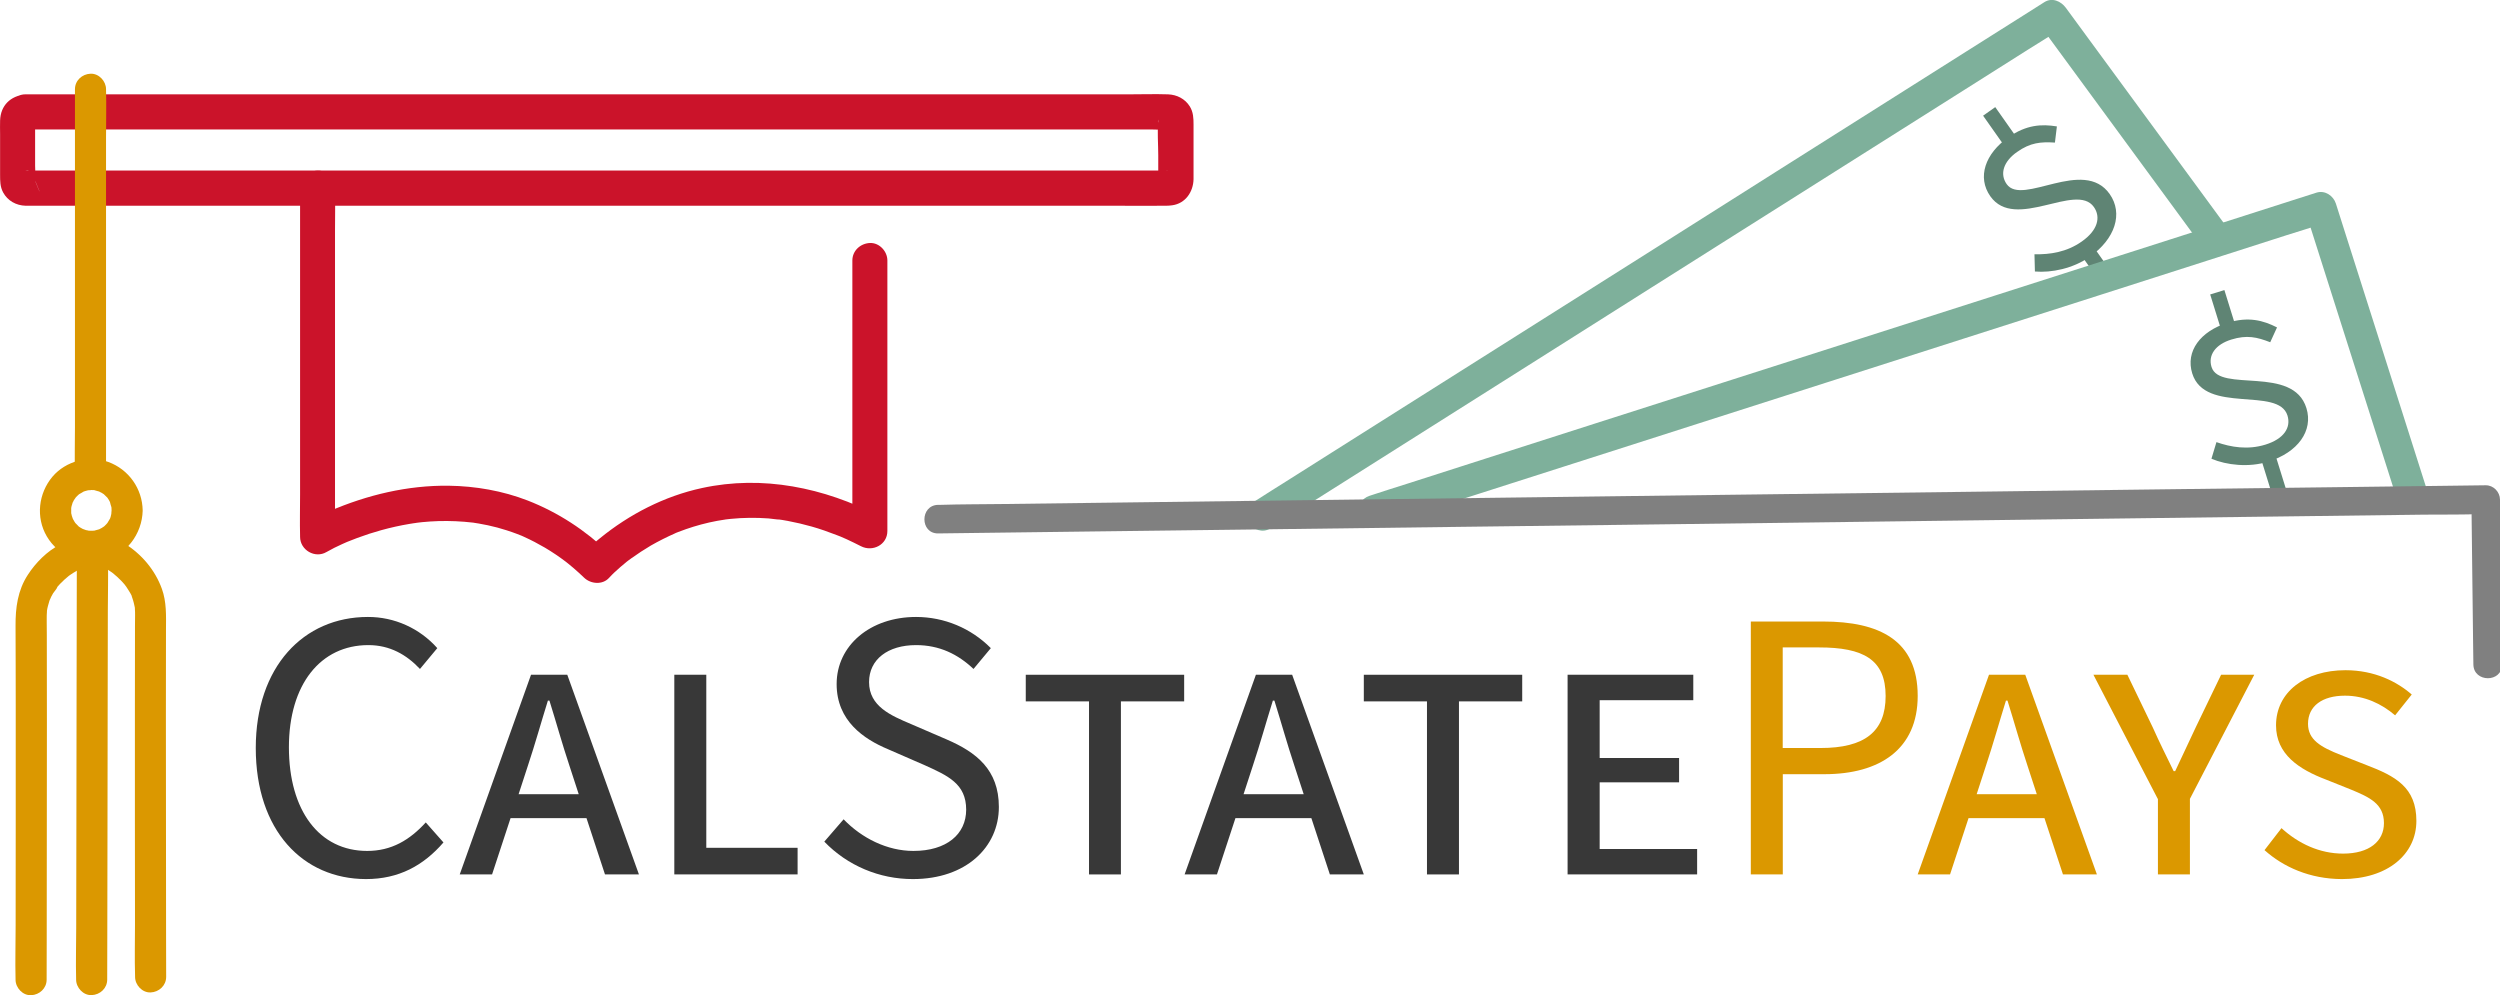 <?xml version="1.0" encoding="utf-8"?>
<!-- Generator: Adobe Illustrator 22.1.0, SVG Export Plug-In . SVG Version: 6.00 Build 0)  -->
<svg version="1.1" id="Layer_1" xmlns="http://www.w3.org/2000/svg" xmlns:xlink="http://www.w3.org/1999/xlink" x="0px" y="0px"
	 viewBox="0 0 2798.4 1114" style="enable-background:new 0 0 2798.4 1114;" xml:space="preserve">
<style type="text/css">
	.st0{fill:#5F8474;}
	.st1{fill:#7EB09B;}
	.st2{fill:#808080;}
	.st3{fill:#CB132A;}
	.st4{fill:#DB9800;}
	.st5{fill:#383838;}
</style>
<title>CSPFinalNoCap</title>
<g id="Layer_4">
	<path class="st0" d="M2481,494.9c16.3,5.7,35,8.9,54.8,2.8c20.7-6.4,28.9-19.1,24.7-32.6c-10.2-32.8-92.3-1-106.6-47.1
		c-7.7-24.9,9.2-47.2,39.6-56.7c23.3-7.2,39.8-2.7,55.3,5.2l-7.6,16.6c-14.9-5.8-26.1-8.4-43.6-3c-17.7,5.5-26.2,17.4-22.1,30.7
		c9,29.1,91.2-2.4,106.2,46c7.9,25.4-9.6,49.7-42.9,60c-21.7,6.7-46.4,3.9-63.4-3.3L2481,494.9z M2474,329.6l15.9-4.9l13.2,42.6
		l-15.9,4.9L2474,329.6z M2546,506.1l14.2,45.8l-15.9,4.9l-14.2-45.8L2546,506.1z"/>
	<path class="st0" d="M2219.8,129.5l13.6-9.6l25.7,36.5l-13.6,9.6L2219.8,129.5z M2277.3,284.6c17.2,0.4,36-2.3,53-14.3
		c17.7-12.4,21.6-27.1,13.5-38.6c-19.8-28.1-88.1,27.4-115.9-12c-15-21.3-5.8-47.8,20.3-66.1c20-14,37-14.9,54.2-12.1l-2.2,18.1
		c-15.9-1-27.5,0-42.4,10.5c-15.2,10.7-19.6,24.6-11.6,36c17.5,24.9,86.1-30.4,115.3,11.1c15.3,21.8,6.2,50.2-22.4,70.3
		c-18.6,13.1-42.9,18-61.3,16.4L2277.3,284.6z M2342.6,275.2l27.6,39.2l-13.6,9.6l-27.6-39.2L2342.6,275.2z"/>
	<g>
		<path class="st1" d="M2717.8,552.1l-34.9-109.8l-55.6-174.7l-12.6-39.7c-2.8-8.8-12.2-15.2-21.6-12.3l-28.5,9.1l-77.1,24.7
			l-114.4,36.6l-139,44.5l-152.2,48.7l-153.7,49.2l-143.8,46l-121.1,38.8l-87.3,28c-13.7,4.4-27.5,8.6-41.2,13.2
			c-0.6,0.2-1.2,0.4-1.8,0.6c-9,2.9-14.8,12.2-12.3,21.6c2.4,8.9,12.5,15.2,21.6,12.3l28.5-9.1l77.1-24.7l114.4-36.6l139-44.5
			l152.2-48.7l153.7-49.2l143.8-46l121.1-38.8l87.3-28c13.7-4.4,27.6-8.4,41.2-13.2c0.6-0.2,1.2-0.4,1.8-0.6l-21.6-12.3l34.9,109.8
			l55.6,174.7l12.6,39.7c2.9,9,12.2,14.8,21.6,12.3C2714.5,571.2,2720.7,561.1,2717.8,552.1L2717.8,552.1z"/>
		<path class="st1" d="M2490.7,251.7l-60.1-81.9l-96.2-131.1l-22-30c-5.5-7.4-15.3-11.8-24-6.3l-23.7,15l-64.3,40.6l-95.4,60.3
			l-116,73.3L1862,272l-128.2,81l-120,75.8l-101,63.8l-72.9,46.1c-11.4,7.2-23,14.4-34.3,21.7c-0.5,0.3-1,0.6-1.5,0.9
			c-7.8,4.9-11.6,15.9-6.3,24c5,7.8,15.7,11.5,24,6.3l23.7-15l64.3-40.6l95.4-60.3l116-73.3l127-80.3l128.2-81l120-75.8l101-63.8
			l72.9-46.1c11.4-7.2,23.1-14.2,34.3-21.7c0.5-0.3,1-0.6,1.5-0.9l-24-6.3l60.1,81.9l96.2,131.1l22,30c5.4,7.4,15.5,11.8,24,6.3
			C2491.8,271,2496.6,259.7,2490.7,251.7z"/>
	</g>
	<path class="st2" d="M1050.2,597.1l46.4-0.6l126.3-1.6l186-2.3l227.7-2.9l249.4-3.1l250.9-3.2l234.7-3l198.3-2.5l142.1-1.8
		c22.4-0.3,45.1,0.3,67.5-0.9c1-0.1,1.9,0,2.9,0l-16-16l1.9,161.3l0.3,23.2c0.2,20.6,32.3,20.7,32,0l-1.9-161.3l-0.3-23.2
		c-0.1-8.6-7.3-16.1-16-16l-46.4,0.6l-126.3,1.6l-186,2.3l-227.7,2.9l-249.4,3.1l-250.9,3.2l-234.7,3l-198.3,2.5l-142.1,1.8
		c-22.5,0.3-45,0.2-67.5,0.9c-1,0-1.9,0-2.9,0C1029.6,565.4,1029.6,597.4,1050.2,597.1z"/>
	<path class="st3" d="M28.3,144.9h1260.4c5.6,0,11.7,0.6,17.3,0c0.4,0,1,0.2,1.3,0c0.1,0,0.2,0,0.2,0h0c1.4,0,0.1-0.5-3.9-1.6
		c-3.9-1.6-8.7-2.6-7.1-9.5c0,0.4,0,0.7,0,1.1c-1.2,12.7,0,26.1,0,38.8v21.1c0,2-0.2,4,0,5.9c0,0.4-0.1,0.8,0,1.2
		c-0.8-4.6,5.5-12.1,11-11c-0.9-0.1-1.8-0.1-2.7,0H36c-2,0-4.1-0.1-6.2,0c-0.4,0-0.9,0-1.3,0c-0.1,0-0.1,0-0.2,0
		c7-1.4,7.8,3.3,9.4,7.2c14.2,34.6,1.3,4.5,1.6,3.8c0.2-0.3,0-1,0-1.4c0.6-4.9,0-10.3,0-15.2V142c0-2,0.1-4.1,0-6.2
		c0-0.6,0-1.1,0-1.7C40.3,139.6,33.8,144.4,28.3,144.9c10.2-1,20.2-8.3,19.6-19.6c-0.4-9.8-8.7-20.7-19.6-19.6
		C11.8,107.3,0.6,118,0.1,135c-0.2,5,0,10,0,15.1v45.6c0,6.8,0,13.4,3.4,19.7c5.1,9.4,14.6,14.6,25.1,14.9c1.3,0,2.5,0,3.8,0h1216.4
		c18.9,0,37.7,0.2,56.6,0c2.2,0,4.5-0.2,6.7-0.5c14.8-2,23.6-15,23.9-29.2c0.1-5.3,0-10.5,0-15.8v-45.3c0-7.1-0.2-14-4.2-20.4
		c-5.3-8.5-14.4-13.1-24.3-13.5c-14.8-0.5-29.6,0-44.4,0H28.3c-10.3,0-20.1,9-19.6,19.6C9.2,135.9,17.3,144.9,28.3,144.9z"/>
	<path class="st4" d="M83.9,99.9v378.3c0,17.4-0.5,34.9,0,52.3c0,0.2,0,0.5,0,0.7c0,9.1,8,17.8,17.4,17.4
		c9.4-0.4,17.4-7.7,17.4-17.4V152.9c0-17.4,0.5-34.9,0-52.3c0-0.2,0-0.5,0-0.7c0-9.1-8-17.8-17.4-17.4
		C91.9,82.9,83.9,90.1,83.9,99.9z"/>
	<path class="st3" d="M335.9,210.6v342.2c0,15.8-0.4,31.6,0,47.4c0,0.2,0,0.4,0,0.7c0,14.8,16.7,24.6,29.6,17
		c5.7-3.3,11.6-6.2,17.6-8.9c1.5-0.7,3-1.4,4.5-2c0.7-0.3,1.4-0.6,2.1-0.9c3.1-1.4-5.2,2.1-1.2,0.5c3.8-1.5,7.5-3,11.3-4.4
		c8.8-3.3,17.8-6.2,26.8-8.7c10.5-2.9,21.2-5.3,32-7.1c1.5-0.2,2.9-0.5,4.4-0.7c0.9-0.1,5.3-0.7,1.8-0.3c-3.8,0.5,1.7-0.2,2.4-0.3
		c1.7-0.2,3.4-0.4,5.1-0.6c6-0.6,12.1-1,18.2-1.2c13-0.4,26.1,0.2,39,1.7c3.5,0.4-1.1,0-1.4-0.2c0.8,0.2,1.7,0.3,2.6,0.4
		c1.7,0.3,3.4,0.5,5.1,0.8c3.5,0.6,6.9,1.3,10.4,2c7.1,1.5,14,3.4,20.9,5.6c3.8,1.2,7.5,2.5,11.2,3.9c2,0.8,4,1.5,5.9,2.3
		c1,0.4,3.4,1-0.7-0.3c1.1,0.4,2.2,0.9,3.3,1.5c7.9,3.6,15.6,7.6,23.1,12c8.1,4.8,16,10.1,23.6,15.9c0.6,0.5,2.9,2.3-0.1-0.1
		c0.9,0.7,1.7,1.4,2.6,2.1c2,1.6,3.9,3.2,5.8,4.8c4.2,3.6,8.2,7.3,12.2,11.1c7.4,7,20.5,8.1,27.8,0c4-4.4,8.4-8.4,12.9-12.3
		c2.4-2.1,4.9-4.1,7.3-6.1c0.6-0.5,1.3-1,2-1.5c0.3-0.2-4.6,3.5-2.5,1.9c0.4-0.3,0.7-0.5,1-0.8c1.5-1.1,2.9-2.2,4.4-3.2
		c7-5,14.2-9.7,21.6-14.1c8.9-5.1,18.1-9.7,27.6-13.9c2.2-1-4.2,1.7-2,0.8c0.6-0.2,1.2-0.5,1.8-0.8c1.1-0.4,2.2-0.9,3.3-1.3
		c2.9-1.1,5.8-2.2,8.7-3.2c5.6-1.9,11.2-3.7,16.9-5.2c6-1.6,12-3,18.1-4.1c3.1-0.6,6.1-1.1,9.2-1.5c0.8-0.1,1.6-0.2,2.3-0.3
		c-0.3,0.1-5,0.6-1.7,0.2c1.8-0.2,3.6-0.4,5.4-0.6c14-1.4,28.1-1.5,42.1-0.5c4.3,0.3,8.7,1.3,12.9,1.3c-0.5,0-4.6-0.7-1.1-0.1
		c1.2,0.2,2.3,0.3,3.5,0.5c2.1,0.3,4.2,0.7,6.3,1.1c9,1.7,18,3.8,26.8,6.3c9.5,2.7,18.9,6,28.1,9.6c1,0.4,2.1,0.8,3.1,1.2
		c3.5,1.4-1.4-0.6,0.8,0.3c2.4,1,4.7,2.1,7.1,3.1c5.4,2.5,10.7,5.1,16,7.8c13,6.7,29.6-1.5,29.6-17V291.6c0-10.3-9-20.1-19.6-19.6
		c-10.6,0.5-19.6,8.6-19.6,19.6v302.8l29.6-17c-61.2-31.5-130-45.9-198-31.1c-42,9.1-81.2,29.3-114.4,56.4
		c-6.2,4.9-12.1,10.3-17.5,16.1h27.8c-26.5-25.3-56.9-45.3-91.1-58.6c-27.9-10.8-58.2-16.1-88.1-16.5c-46-0.6-91.4,10.3-133.4,28.4
		c-8.1,3.3-16,7.2-23.6,11.5l29.6,17V258.7c0-15.8,0.4-31.6,0-47.4c0-0.2,0-0.4,0-0.7c0-10.3-9-20.1-19.6-19.6
		C344.9,191.4,335.9,199.6,335.9,210.6L335.9,210.6z"/>
	<path class="st4" d="M124.9,571.4c0,1.6-0.8,6,0.1,2.1c-0.4,1.7-0.7,3.5-1.2,5.2c-0.3,0.8-0.6,1.7-0.9,2.5c0.2-0.6,1.7-3.3,0.2-0.6
		c-0.9,1.7-2.1,3.3-3,5c-1.1,2,2.1-2,0.4-0.5c-0.6,0.6-1.1,1.3-1.7,1.9c-0.6,0.6-1.2,1.2-1.8,1.8c-0.4,0.4-2.6,2.2-0.7,0.7
		c1.7-1.3-1.8,1.1-2.5,1.5c-0.7,0.4-1.5,0.8-2.3,1.2c-3.6,2,3.3-0.9-0.6,0.3c-1.7,0.5-3.4,0.9-5.1,1.4c-1,0.3-3.1,0.1,0.6,0
		c-0.9,0-1.8,0.2-2.7,0.2c-1.6,0.1-3.2-0.1-4.8-0.1c-2.5,0,2.9,0.9,0.6,0.1c-1-0.4-2.2-0.5-3.2-0.7c-1.4-0.4-5.4-2.2-2-0.5
		c-1.5-0.8-3.1-1.5-4.6-2.5c-0.7-0.5-1.4-1-2.1-1.4c0.5,0.3,2.7,2.4,0.5,0.3c-1.4-1.3-2.6-2.9-4-4.1c-1.7-1.5,1.4,2.5,0.4,0.5
		c-0.4-0.8-1-1.4-1.4-2.2c-0.4-0.7-0.8-1.5-1.3-2.3c-0.3-0.5-1.4-3.1-0.5-0.9c0.9,2.2-0.7-2.2-0.9-2.9c-0.2-0.9-0.4-1.7-0.6-2.6
		c-1-4.1,0,3.5-0.1-0.7c0-1.8-0.1-3.7,0-5.5c0-1.1,0.7-2.9-0.1,0.6c0.2-0.9,0.3-1.8,0.5-2.6c0.4-1.5,1-2.9,1.3-4.4
		c0.5-2.3-1.5,2.5-0.2,0.6c0.6-0.9,1-1.9,1.5-2.9c0.7-1.3,3.5-4.6,1-1.8c1.1-1.3,2.3-2.6,3.5-3.7c0.6-0.6,1.3-1.1,1.9-1.7
		c-0.5,0.4-3,2-0.4,0.4c1.6-1,3.5-1.8,5-2.9c1.9-1.3-2.8,0.7-0.6,0.2c0.8-0.2,1.7-0.6,2.5-0.8c0.8-0.2,1.7-0.5,2.6-0.7
		c0.6-0.1,3.5-0.6,1-0.3c-2.4,0.4,2.4-0.1,3.1-0.1c0.9,0,1.8,0.1,2.7,0.1c4.2,0.1-3.3-0.9,0.7,0.1c1.9,0.5,3.8,1.2,5.7,1.6
		c2.3,0.5-2.5-1.5-0.6-0.2c0.9,0.6,1.9,1,2.9,1.5c0.7,0.4,1.4,0.9,2.2,1.4c2.7,1.6-1.2-1.4,0.1,0c1.3,1.4,2.8,2.7,4.1,4
		c2.1,2.2,0,0-0.3-0.5c0.7,1.1,1.5,2.1,2.1,3.2c0.4,0.7,0.8,1.5,1.2,2.3c1.6,2.7-0.2-1.8,0,0c0.4,1.9,1,3.8,1.6,5.7
		c0.3,1,0.1,3.1,0-0.6C124.7,568.7,124.9,570.1,124.9,571.4c0.2,9.1,7.9,17.8,17.4,17.4c9.3-0.4,17.6-7.7,17.4-17.4
		c-0.3-24.3-15.6-46-38.5-54.3c-21.5-8-47.6-1-62.4,16.4c-15.8,18.7-18.9,45.6-6.4,66.9c12.7,21.6,37.5,31.7,61.8,27.2
		c26.6-5,45.1-29.9,45.5-56.3c0.2-9.1-8.1-17.8-17.4-17.4C132.7,554.4,125,561.7,124.9,571.4z"/>
	<path class="st4" d="M120,1096.5l0.1-46.9l0.2-112.6l0.2-135.7l0.2-117.3c0-19.1,0.6-38.2,0.1-57.3c0-0.3,0-0.5,0-0.8
		c0-9.1-8-17.8-17.4-17.4c-9.5,0.4-17.4,7.7-17.4,17.4l-0.1,46.9l-0.2,112.6l-0.2,135.7l-0.2,117.3c0,19.1-0.6,38.2-0.1,57.3
		c0,0.3,0,0.5,0,0.8c0,9.1,8,17.8,17.4,17.4C112,1113.5,120,1106.3,120,1096.5l0.1-46.9l0.2-112.6l0.2-135.7l0.2-117.3
		c0-19.1,0.6-38.2,0.1-57.3c0-0.3,0-0.5,0-0.8c0-9.1-8-17.8-17.4-17.4c-9.5,0.4-17.4,7.7-17.4,17.4l-0.1,46.9l-0.2,112.6l-0.2,135.7
		l-0.2,117.3c0,19.1-0.6,38.2-0.1,57.3c0,0.3,0,0.5,0,0.8c0,9.1,8,17.8,17.4,17.4C112,1113.5,120,1106.3,120,1096.5z"/>
	<path class="st4" d="M67.3,609.5c-14.6,7.4-27.4,20.4-36.2,34c-11.3,17.4-13.8,36.7-13.7,56.9c0.2,29.5,0.1,59,0.2,88.5
		c0,42.8,0,85.5,0,128.3c0,39.6-0.1,79.1-0.1,118.7c0,19.9-0.6,39.9-0.1,59.8c0,0.3,0,0.6,0,0.9c0,9.1,8,17.8,17.4,17.4
		c9.4-0.4,17.4-7.7,17.4-17.4c0-16,0-31.9,0.1-47.9c0-37.3,0.1-74.7,0.1-112c0-42.8,0.1-85.7,0.1-128.5c0-32.5,0-65-0.1-97.5
		c0-4.6,0-9.2-0.1-13.8c0-1.6,0-3.3,0-4.9c0-2.2,0-4.3,0.2-6.5c0.1-0.9,0.2-1.8,0.2-2.8c-0.2,3.8-0.3,1.6-0.1,0.6
		c0.3-1.7,0.6-3.4,1.1-5.1c0.4-1.6,0.9-3.3,1.4-4.9c0.3-0.8,1.6-4.9,0.8-2.5c-0.7,2.4,1-2.1,1.4-2.8c0.7-1.4,1.4-2.7,2.2-4
		c0.9-1.5,4.5-5.3,4.6-6.9c0,0.2-2.7,3.3-0.8,1c0.4-0.5,0.9-1.1,1.3-1.6c0.9-1,1.8-2,2.7-3c3.2-3.3,6.5-6.3,10.1-9.2
		c0.6-0.5-3.7,2.7-0.9,0.7c0.7-0.5,1.4-1,2.1-1.5c1.1-0.8,2.3-1.5,3.5-2.3c1-0.6,1.9-1.2,2.9-1.7c8.1-4.1,11.1-16.2,6.2-23.8
		C85.8,607.4,76,605,67.3,609.5L67.3,609.5z"/>
	<path class="st4" d="M118.5,636.5c1.1,0.5,2.1,1.2,3.1,1.8c1.1,0.7,2.2,1.4,3.3,2.2c0.6,0.4,1.2,0.9,1.8,1.3
		c0.4,0.3,0.7,0.6,1.1,0.8c1.4,1-3.8-3.1-1.5-1.1c3.4,2.8,6.7,5.8,9.8,9c0.9,1,1.8,2,2.7,3c0.5,0.6,3.1,3.5,1.3,1.5
		c-1.9-2.2,0.8,1.1,1.2,1.7c0.9,1.4,1.8,2.8,2.7,4.2c1.3,2.2,3.5,5.3,4,7.8c-0.1-0.3-1.4-3.8-0.4-0.8c0.2,0.6,0.4,1.2,0.6,1.7
		c0.6,1.8,1.2,3.6,1.6,5.4c0.4,1.5,0.7,3,1,4.5c0.8,4.4-0.1-2.5,0.2,2.1c0.2,2.4,0.2,4.9,0.2,7.3c0,3.7-0.1,7.5-0.1,11.2
		c-0.1,30.1-0.1,60.3-0.1,90.4c0,42.4,0,84.8,0,127.3c0,38.9,0.1,77.7,0.1,116.6c0,19.4-0.5,38.9,0.1,58.3c0,0.3,0,0.5,0,0.8
		c0,9.1,8,17.8,17.4,17.4c9.4-0.4,17.4-7.7,17.4-17.4c0-16.3,0-32.7-0.1-49c0-38-0.1-76-0.1-114.1c0-43.3,0-86.5-0.1-129.8
		c0-32.1,0-64.1,0.1-96.2c0.1-15.3,0.7-30.7-4.6-45.3c-7.7-21.3-22.9-39.1-42.2-51c-1-0.6-2-1.2-3.1-1.8c-8.1-4.1-19.3-2.4-23.8,6.2
		C108.1,620.6,109.9,632.1,118.5,636.5L118.5,636.5z"/>
	<path class="st5" d="M286.3,837.3c0-91,53.5-146.7,125.5-146.7c29.7-0.1,58,12.7,77.7,34.9l-19.4,23.3
		c-15.1-16-33.7-26.7-57.8-26.7c-53.5,0-88.9,44-88.9,114.3c0,71.2,34.1,116.1,87.6,116.1c27.2,0,47.5-12.1,65.6-31.9l19.8,22.4
		c-22.4,25.9-50,41-86.7,41C339,983.9,286.3,929.6,286.3,837.3z"/>
	<path class="st5" d="M594.4,755.3h40.6l80.2,223.5h-38l-20.7-63h-85l-20.7,63h-36.2L594.4,755.3z M580.5,889h67.3l-10.4-31.9
		c-8.2-24.6-14.7-48.3-22.4-72.9h-1.7c-7.8,25-14.2,48.3-22.4,72.9L580.5,889z"/>
	<path class="st5" d="M754.8,755.3h35.8V949h102.2v29.8H754.8V755.3z"/>
	<path class="st5" d="M922.7,942.1l21.6-25c20.3,21.1,48.8,35.4,78.1,35.4c37.1,0,59.1-18.6,59.1-46.2c0-28.9-20.3-38-47-50
		l-40.6-17.7c-26.7-11.2-57.4-31.5-57.4-72.9c0-43.1,37.5-75.1,88.9-75.1c31.5,0,61.6,12.6,83.7,34.9l-19.4,23.3
		c-17.3-16.4-38-26.7-64.3-26.7c-31.5,0-52.6,16-52.6,41.4c0,27.2,24.6,37.5,47,47l40.1,17.3c32.8,14.2,58.2,33.7,58.2,75.5
		c0,44.9-36.7,80.7-96.2,80.7C984.5,984.1,948.6,969,922.7,942.1z"/>
	<path class="st5" d="M1219,785.1h-70.8v-29.8h177.3v29.8h-70.8v193.7H1219V785.1z"/>
	<path class="st5" d="M1405.8,755.3h40.6l80.2,223.5h-38l-20.7-63h-85l-20.7,63H1326L1405.8,755.3z M1392,889h67.3l-10.4-31.9
		c-8.2-24.6-14.7-48.3-22.4-72.9h-1.7c-7.8,25-14.2,48.3-22.4,72.9L1392,889z"/>
	<path class="st5" d="M1597.4,785.1h-70.8v-29.8h177.3v29.8h-70.8v193.7h-35.8V785.1z"/>
	<path class="st5" d="M1754.8,755.3h140.6v28.5h-104.8v64.7h88.9v27.2h-88.9v74.6h109.1v28.5h-145V755.3z"/>
	<path class="st4" d="M1959.8,695.7h80.7c63.4,0,106.1,21.1,106.1,83.3c0,59.5-42.3,87.6-104.4,87.6h-46.6v112.2h-35.8V695.7z
		 M2037.8,837.3c49.2,0,72.9-18.1,72.9-58.2c0-41-25-54.4-74.6-54.4h-40.6v112.6H2037.8z"/>
	<path class="st4" d="M2226.4,755.3h40.6l80.2,223.5h-38l-20.7-63h-85l-20.7,63h-36.2L2226.4,755.3z M2212.6,889h67.3l-10.4-31.9
		c-8.2-24.6-14.7-48.3-22.4-72.9h-1.7c-7.8,25-14.2,48.3-22.4,72.9L2212.6,889z"/>
	<path class="st4" d="M2415.3,894.2l-72-138.9h38l28.5,59.1c7.3,16.4,15.1,31.9,23.3,48.8h1.7c7.8-16.8,15.1-32.4,22.9-48.8
		l28.5-59.1h37.1l-72,138.9v84.6h-35.8V894.2z"/>
	<path class="st4" d="M2534.8,951.6l19-24.6c19,17.3,42.7,28.5,69,28.5c29.3,0,45.7-13.8,45.7-34.1c0-21.6-16-28.9-36.7-37.5
		l-28-11.2c-30.6-11.6-56.1-28.5-56.1-60.8c0-37.1,32.4-61.7,77.7-61.7c32.8,0,57.8,12.9,74.2,27.2l-18.6,23.3
		c-15.1-12.9-34.1-22-56.1-22c-25.5,0-41.4,11.6-41.4,31.5c0,17.7,13.8,25.9,36.7,34.9l28.5,11.2c32.8,12.5,56.1,25,56.1,62.6
		c0,37.1-31.9,65.1-83.3,65.1C2585.7,983.9,2556,970.6,2534.8,951.6z"/>
</g>
</svg>
